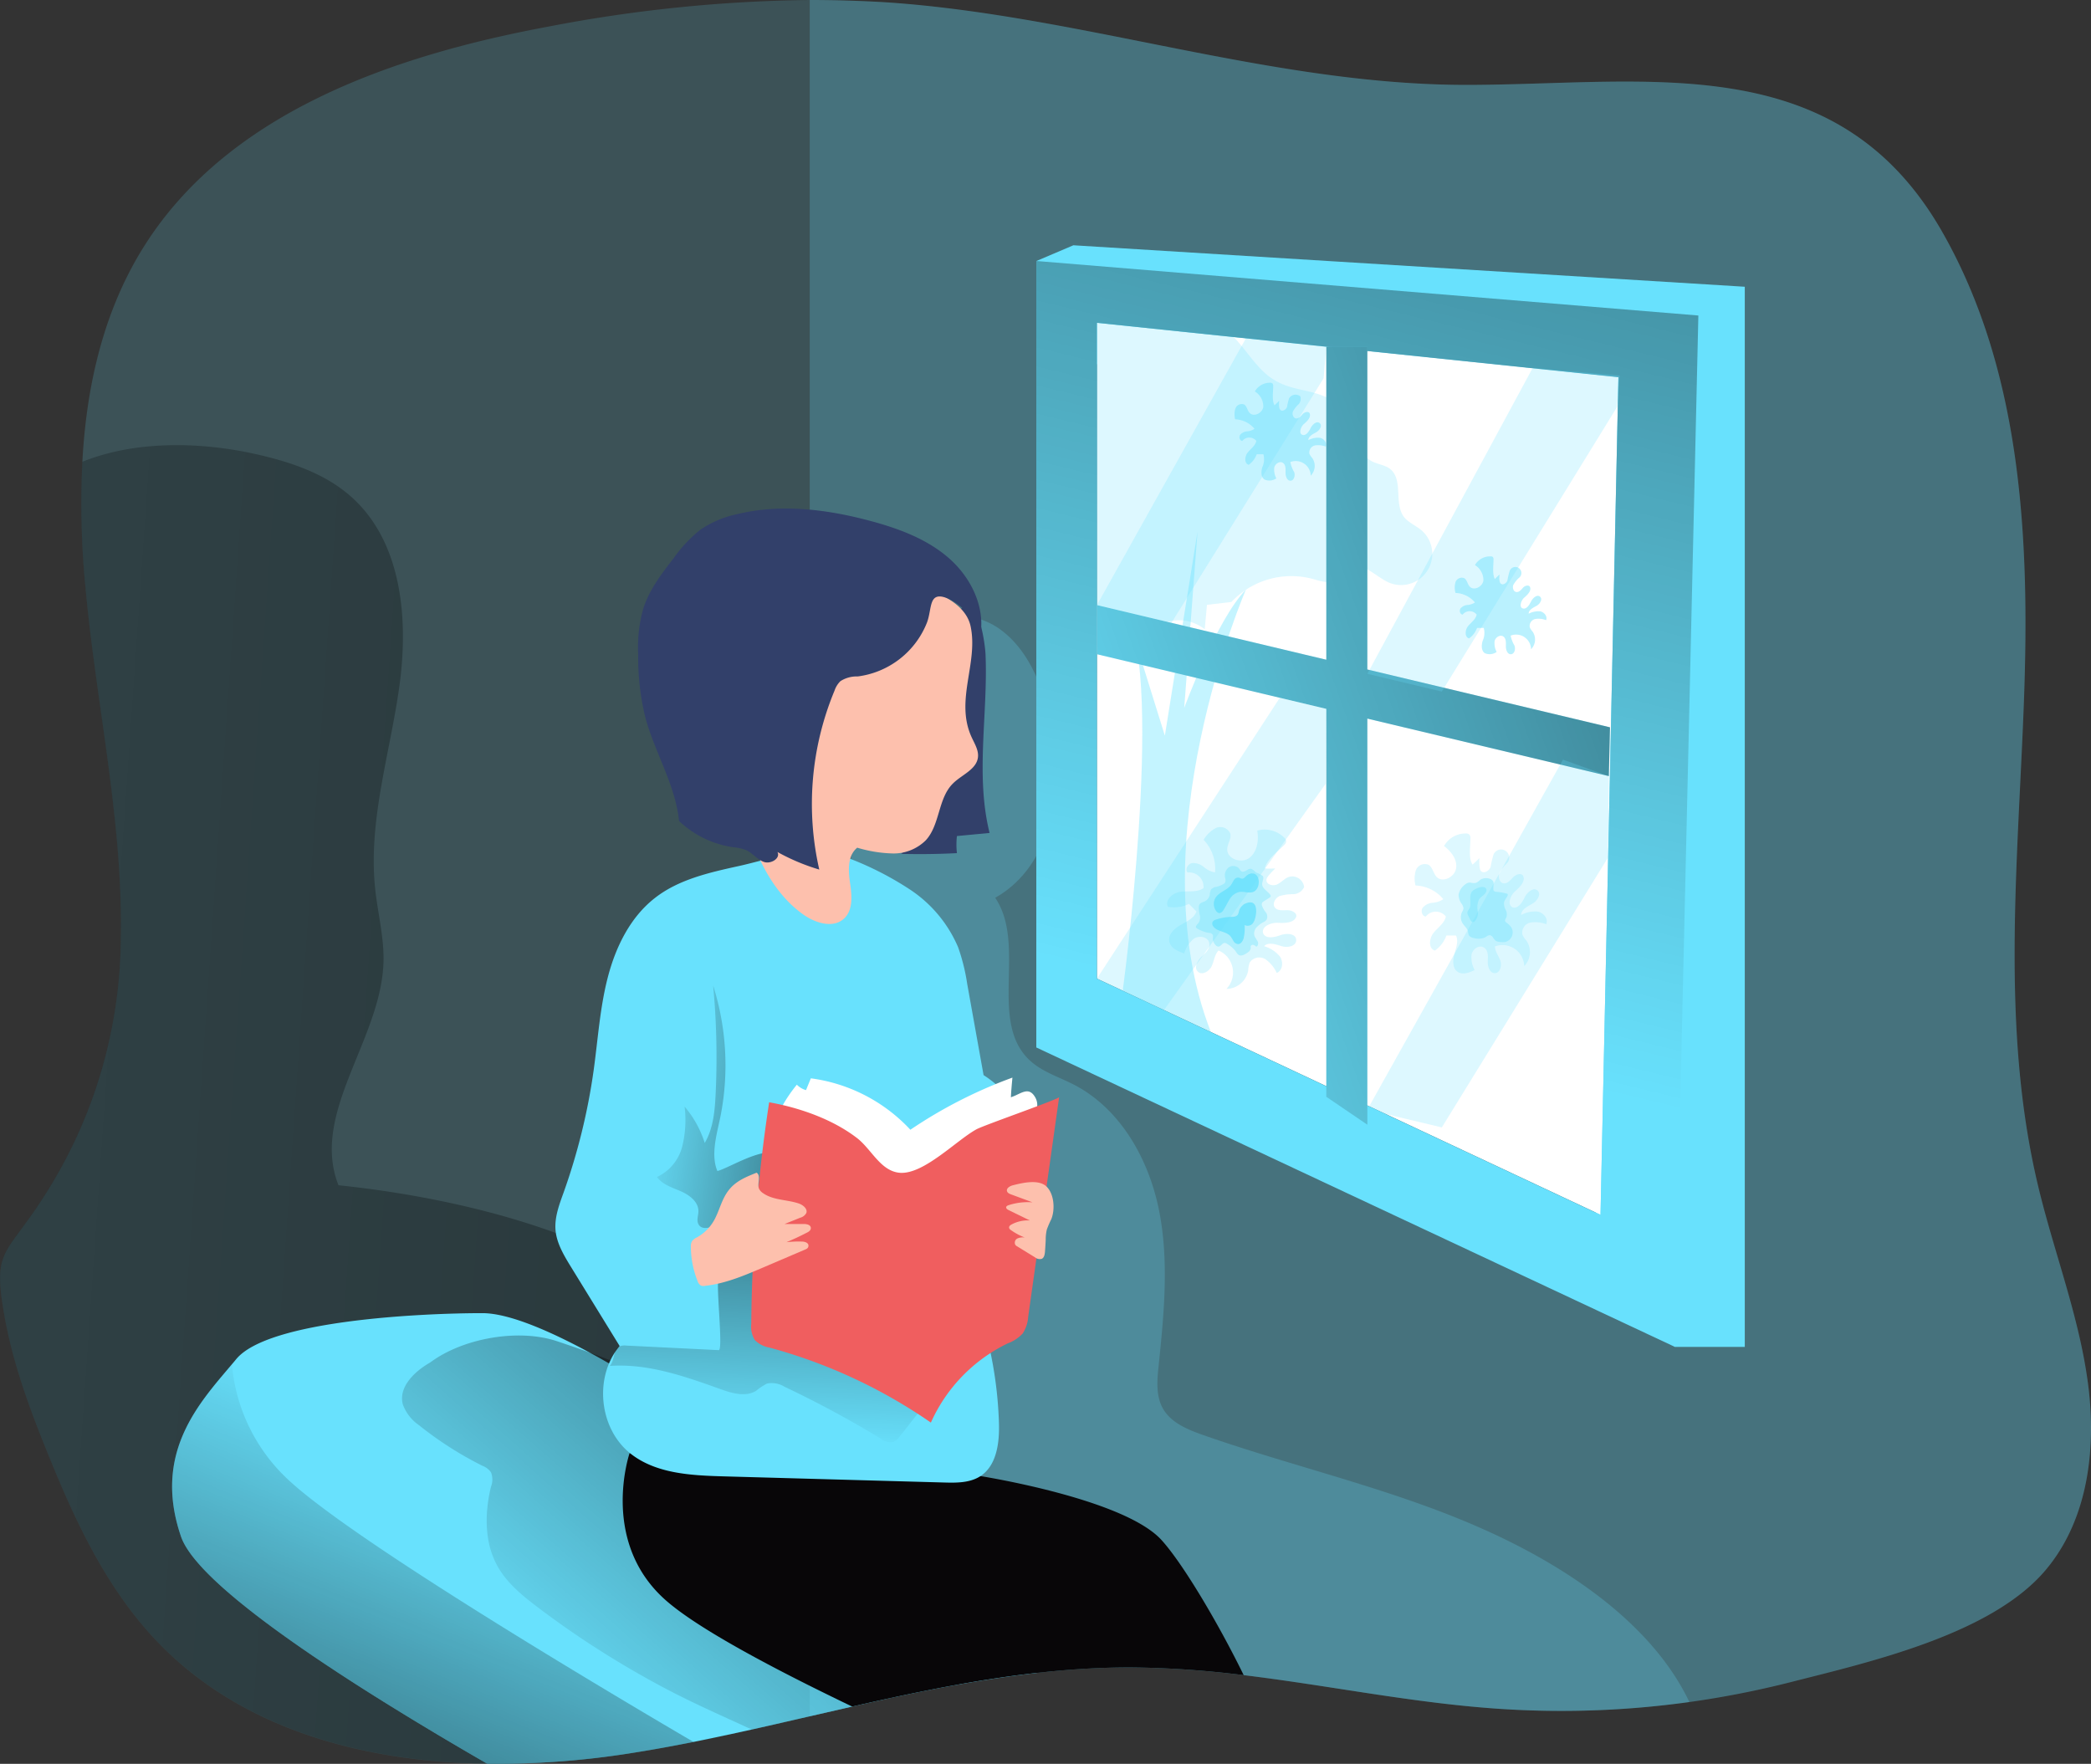 <svg xmlns="http://www.w3.org/2000/svg" xmlns:xlink="http://www.w3.org/1999/xlink" width="517.13" height="436.214" viewBox="0 0 517.13 436.214">
  <rect x="0" y="0" width="517.13" height="436.214" fill="#333333" stroke="none"/>
  <defs>
    <linearGradient id="linear-gradient" x1="2.229" y1="0.714" x2="-2.151" y2="0.196" gradientUnits="objectBoundingBox">
      <stop offset="0.01"/>
      <stop offset="0.13" stop-opacity="0.69"/>
      <stop offset="0.25" stop-opacity="0.322"/>
      <stop offset="1" stop-opacity="0"/>
    </linearGradient>
    <linearGradient id="linear-gradient-2" x1="1.454" y1="-0.278" x2="0.109" y2="0.813" gradientUnits="objectBoundingBox">
      <stop offset="0.01"/>
      <stop offset="0.13" stop-opacity="0.69"/>
      <stop offset="1" stop-opacity="0"/>
    </linearGradient>
    <linearGradient id="linear-gradient-3" x1="1.928" y1="0.879" x2="-0.083" y2="0.381" xlink:href="#linear-gradient-2"/>
    <linearGradient id="linear-gradient-4" x1="0.639" y1="-1.016" x2="0.473" y2="1.011" xlink:href="#linear-gradient-2"/>
    <linearGradient id="linear-gradient-5" x1="0.852" y1="-0.871" x2="0.414" y2="0.751" xlink:href="#linear-gradient-2"/>
    <linearGradient id="linear-gradient-6" x1="2.013" y1="-0.337" x2="-0.106" y2="0.825" xlink:href="#linear-gradient-2"/>
    <linearGradient id="linear-gradient-7" x1="-0.031" y1="1.545" x2="0.684" y2="0.236" xlink:href="#linear-gradient-2"/>
  </defs>
  <g id="Reading" transform="translate(-0.018)">
    <path id="Tracciato_1" data-name="Tracciato 1" d="M521.317,404.779c-13.337,16.15-43.713,23-63.254,27.98a229.709,229.709,0,0,1-71.249,6.662c-21.466-1.346-42.69-5.8-64.035-8.385a238.964,238.964,0,0,0-28.088-1.911,200.763,200.763,0,0,0-22.772,1.346,409.972,409.972,0,0,0-45.974,8.358l-10.5,2.409c-6.918,1.6-13.835,3.2-20.766,4.684-7.792,1.669-15.6,3.2-23.445,4.428a210.642,210.642,0,0,1-35.557,2.611c-30.752-.444-61.02-8.6-81.787-30.416-11.588-12.18-19.165-27.59-25.571-43.134C23.451,367.661,18.7,355.387,16.4,342.817c-3.028-16.554-.336-15.168,8.21-27.967a119.443,119.443,0,0,0,20.457-66.121c.525-29.2-6.15-58.006-8.788-87.089a211.5,211.5,0,0,1-.727-30.645c1.023-19.232,5.41-38.02,15.719-54.036,21.022-32.637,61.478-46.539,99.592-53.632a360.165,360.165,0,0,1,64.6-6.568q9.717,0,19.407.606c48.221,3.351,95.057,20.484,143.44,20.389C423,37.661,469.341,28.5,495.4,73.891c19.892,34.709,21.8,76.565,20.322,116.482s-5.774,80.522,3.445,119.389c3.163,13.364,7.914,26.365,10.767,39.756.579,2.692,1.077,5.464,1.48,8.223C533.78,374.094,531.855,392.061,521.317,404.779Z" transform="translate(-15.167 -16.76)" fill="#68e1fd" opacity="0.18"/>
    <path id="Tracciato_2" data-name="Tracciato 2" d="M202.007,377.459q-3.661,20.066-7.335,40.146c-7.792,1.669-15.6,3.2-23.445,4.428a210.642,210.642,0,0,1-35.557,2.611c-30.752-.444-61.02-8.6-81.787-30.416-11.588-12.18-19.165-27.59-25.571-43.134-4.872-11.749-9.623-24.023-11.924-36.593-3.028-16.554-.336-15.168,8.21-27.967a119.443,119.443,0,0,0,20.457-66.121c.525-29.2-6.15-58.006-8.788-87.089a211.5,211.5,0,0,1-.727-30.645C48.594,97.417,64.6,97.645,78.7,100.835c8.4,1.9,16.863,4.737,23.31,10.457,12.6,11.184,14.266,30.295,11.938,46.983s-7.752,33.256-5.976,50.011c.646,6.056,2.234,12.045,2.059,18.128-.552,19.151-18.169,37.374-11.13,55.179,36.741,3.8,99.767,18.4,105.662,62.757C206.044,355.374,204,366.531,202.007,377.459Z" transform="translate(-15.17 11.529)" fill="url(#linear-gradient)"/>
    <path id="Tracciato_3" data-name="Tracciato 3" d="M260.972,346.993c-6.473.713-12.934,1.7-19.367,2.84-8.9,1.588-17.752,3.5-26.607,5.518l-10.5,2.409c-4.778,1.1-9.555,2.207-14.333,3.27s-9.609,2.113-14.414,3.069c-5.141,1.023-10.3,1.965-15.464,2.772a210.632,210.632,0,0,1-35.557,2.611C93.549,351.488,53.4,326.294,49,313.266c-7.079-20.7,4.616-33.067,12.611-42.569q.538-.619,1.05-1.252c7.967-9.677,46.108-11.386,60.9-11.386,6.729,0,17.146,4.67,26.58,9.784h0c11.359,6.164,21.21,12.96,21.21,12.96l22.018,13.458,65.542,40.052Z" transform="translate(-4.232 66.691)" fill="#68e1fd"/>
    <path id="Tracciato_4" data-name="Tracciato 4" d="M226.992,348.412c-8.9,1.588-17.752,3.5-26.607,5.518l-10.5,2.409c-4.778,1.1-9.555,2.207-14.333,3.27-7.119-3.27-14.306-6.42-21.264-10.094a231.059,231.059,0,0,1-31.735-20.188c-3.741-2.84-7.5-5.908-9.811-10-3.338-5.881-3.27-13.162-1.682-19.743a4.872,4.872,0,0,0,0-3.593,4.589,4.589,0,0,0-2.113-1.6,88.136,88.136,0,0,1-15.639-10,10.766,10.766,0,0,1-4.038-5.155c-1.157-4.293,2.853-8.169,6.729-10.376,8.075-6.043,21.843-8.465,31.358-5.289,2.692.9,5.478,1.857,8.29,2.88h0c10.053,3.674,20.511,8.156,29.03,13.728a73.106,73.106,0,0,1,14.1,12.718c2.894,3.243,5.639,6.635,8.358,10.013l17.4,21.614c3.19,3.822,5.491,8.075,8.331,12.045,2.315,3.257,6.366,5.5,9.515,7.994A55.336,55.336,0,0,1,226.992,348.412Z" transform="translate(10.381 68.112)" fill="url(#linear-gradient-2)"/>
    <path id="Tracciato_5" data-name="Tracciato 5" d="M469.859,404.779c-13.337,16.15-43.713,23-63.254,27.98a233.111,233.111,0,0,1-25.073,4.926,229.3,229.3,0,0,1-46.176,1.736c-21.466-1.346-42.69-5.8-64.035-8.385a238.963,238.963,0,0,0-28.088-1.911,196,196,0,0,0-20.472,1.074c-16.175,1.631-32.258,4.969-48.273,8.6l-10.5,2.409V16.76q9.717,0,19.407.606c48.235,3.351,95.07,20.484,143.453,20.389,44.7-.094,91.033-9.259,117.088,36.136,19.892,34.709,21.8,76.565,20.322,116.482s-5.774,80.522,3.445,119.389c3.163,13.364,7.914,26.365,10.767,39.756.579,2.692,1.077,5.464,1.48,8.223C482.321,374.094,480.4,392.061,469.859,404.779Z" transform="translate(36.292 -16.76)" fill="#68e1fd" opacity="0.23"/>
    <path id="Tracciato_6" data-name="Tracciato 6" d="M190.45,48.973l9.165-3.9,166.05,10.255V317.508H348.317Z" transform="translate(65.859 15.587)" fill="#68e1fd"/>
    <path id="Tracciato_7" data-name="Tracciato 7" d="M380.932,398.579a229.3,229.3,0,0,1-46.176,1.736c-21.466-1.346-42.69-5.8-64.035-8.385a238.964,238.964,0,0,0-28.088-1.911,195.984,195.984,0,0,0-20.472,1.074c-13.7-4.318-26.444-10.549-35.865-21.141-14.091-15.841-17.711-38.222-19.313-59.365a467.692,467.692,0,0,1,17.859-167.3,24.562,24.562,0,0,1,3.943-8.748c5.06-6.164,15.208-5.935,21.668-1.265s9.865,12.489,11.911,20.188c4.414,16.688,1.938,37.751-13.1,46.216,7.846,11.628-1.723,30.443,8.438,40.106,3.069,2.92,7.294,4.186,11.049,6.124,11.467,5.935,18.465,18.344,21.009,30.954s1.252,25.746-.081,38.6c-.377,3.58-.7,7.429,1.077,10.551,2.005,3.526,6.1,5.182,9.905,6.527,22.691,7.954,46.351,13.189,68.369,22.879,19.178,8.4,40.7,21.91,50.846,41.035C380.272,397.193,380.622,397.879,380.932,398.579Z" transform="translate(36.878 22.346)" fill="#68e1fd" opacity="0.23"/>
    <path id="Tracciato_8" data-name="Tracciato 8" d="M201.59,59.32V221.494L326.134,279.9l4.428-207.179Z" transform="translate(69.712 20.515)" fill="#fff"/>
    <path id="Tracciato_9" data-name="Tracciato 9" d="M288.936,171.173a1.345,1.345,0,0,0-.242-.956,1.184,1.184,0,0,0-.9-.3,6.123,6.123,0,0,0-5.383,3.1c1.776,1.346,3.311,3.324,2.988,5.5s-3.338,3.715-4.845,2.113c-.821-.888-.956-2.369-1.992-2.974a2.369,2.369,0,0,0-3.109,1.346,6.931,6.931,0,0,0-.094,3.782,9.34,9.34,0,0,1,6.877,3.378,5.383,5.383,0,0,1-2.624.888,3.647,3.647,0,0,0-2.463,1.211c-.538.767-.188,2.14.754,2.194a3.163,3.163,0,0,1,4.966,0c-.35,1.682-1.965,2.692-3.042,4.038s-1.346,3.836.31,4.387A7.6,7.6,0,0,0,283,195.142h2.369c.686,1.427,0,3.1-.39,4.6s-.525,3.472.767,4.361,2.894.229,4.239-.417a6.487,6.487,0,0,1-.754-3.9c.323-1.346,1.9-2.382,3.042-1.669s1,2.207.956,3.472.511,2.907,1.777,2.867,1.736-1.817,1.346-3.028-1.346-2.288-1.346-3.58a5.383,5.383,0,0,1,7.241,4.858,4.98,4.98,0,0,0,.538-6.285,6.1,6.1,0,0,1-1-1.507,2.557,2.557,0,0,1,1.978-2.961,7.55,7.55,0,0,1,3.916.4c.579-1.346-.659-2.826-2.059-3.109a7.241,7.241,0,0,0-4.132.821c0-1.346,1.561-2.1,2.759-2.772s2.315-2.369,1.279-3.27-2.6.471-3.2,1.75-1.669,2.88-3,2.4c-1.346-.74-.525-2.894.646-3.943s2.692-2.49,1.965-3.9c-.592-.754-1.83-.215-2.49.484s-1.413,1.6-2.369,1.427-1.346-1.561-.982-2.517a9.688,9.688,0,0,1,1.884-2.449,2.014,2.014,0,1,0-3.324-2.153,22.73,22.73,0,0,0-.713,3.042c-.35,1-1.682,1.8-2.4,1.036-.525-.552-.377-2.6-.417-3.2-.471.606-1.225,1.144-1.628,1.628C288.411,176.166,288.936,173.259,288.936,171.173Z" transform="translate(74.731 36.208)" fill="#68e1fd" opacity="0.23"/>
    <path id="Tracciato_10" data-name="Tracciato 10" d="M292.1,119.825a1.023,1.023,0,0,0-.162-.673.915.915,0,0,0-.7-.148,4.28,4.28,0,0,0-3.728,2.153,4.347,4.347,0,0,1,2.086,3.836c-.215,1.521-2.328,2.6-3.378,1.48-.579-.619-.659-1.655-1.346-2.073a1.642,1.642,0,0,0-2.167.956,4.736,4.736,0,0,0,0,2.692A6.527,6.527,0,0,1,287.5,130.4a3.768,3.768,0,0,1-1.844.619,2.557,2.557,0,0,0-1.709.848c-.377.538-.135,1.48.525,1.534a2.194,2.194,0,0,1,3.459,0c-.242,1.171-1.346,1.911-2.113,2.84s-.915,2.692.215,3.055a5.289,5.289,0,0,0,1.992-2.6h1.655a4.67,4.67,0,0,1-.269,3.2c-.31,1.063-.377,2.409.525,3.042a3.015,3.015,0,0,0,2.947-.3,4.521,4.521,0,0,1-.511-2.692c.215-.915,1.346-1.655,2.113-1.157s.686,1.534.673,2.409.35,2.032,1.238,2.005,1.2-1.265.9-2.113a8.2,8.2,0,0,1-.956-2.49,3.7,3.7,0,0,1,5.047,3.378,3.459,3.459,0,0,0,.377-4.374,4.468,4.468,0,0,1-.7-1.05,1.776,1.776,0,0,1,1.346-2.059,4.993,4.993,0,0,1,2.692.283c.4-.915-.458-1.978-1.427-2.18a5.182,5.182,0,0,0-2.88.579c0-.956,1.077-1.467,1.925-1.925s1.615-1.655.888-2.288-1.8.323-2.234,1.211-1.171,2.019-2.086,1.682-.363-2.019.444-2.692,1.857-1.736,1.346-2.692c-.417-.525-1.346-.148-1.736.336s-.982,1.117-1.655,1-.956-1.077-.686-1.75a7.267,7.267,0,0,1,1.346-1.709,1.494,1.494,0,1,0-2.315-1.494,15.78,15.78,0,0,0-.5,2.126c-.242.686-1.171,1.252-1.669.713s-.256-1.8-.3-2.234c-.323.417-.848.794-1.13,1.144C291.754,123.311,292.1,121.279,292.1,119.825Z" transform="translate(77.282 18.594)" fill="#68e1fd" opacity="0.46"/>
    <path id="Tracciato_11" data-name="Tracciato 11" d="M251.608,87.953a1.009,1.009,0,0,0-.162-.659.848.848,0,0,0-.646-.2,4.28,4.28,0,0,0-3.728,2.153,4.32,4.32,0,0,1,2.086,3.836c-.215,1.507-2.328,2.584-3.378,1.467-.579-.606-.659-1.642-1.346-2.073a1.669,1.669,0,0,0-2.167.969,4.858,4.858,0,0,0-.067,2.692,6.514,6.514,0,0,1,4.791,2.342,3.607,3.607,0,0,1-1.83.633,2.544,2.544,0,0,0-1.709.834c-.377.538-.135,1.494.525,1.534a2.207,2.207,0,0,1,3.459,0c-.242,1.184-1.346,1.911-2.113,2.853s-.915,2.692.215,3.055a5.384,5.384,0,0,0,1.992-2.611h1.655a4.71,4.71,0,0,1-.269,3.217c-.31,1.05-.377,2.409.525,3.028a3.042,3.042,0,0,0,2.947-.283,4.576,4.576,0,0,1-.511-2.692c.215-.915,1.346-1.655,2.113-1.157s.686,1.548.673,2.423.35,2.019,1.238,2.005,1.2-1.346.9-2.126a7.941,7.941,0,0,1-.956-2.49,3.715,3.715,0,0,1,5.047,3.378,3.459,3.459,0,0,0,.377-4.374,4.386,4.386,0,0,1-.7-1.036,1.79,1.79,0,0,1,1.346-2.073,5.289,5.289,0,0,1,2.692.283c.4-.915-.458-1.978-1.427-2.167a4.953,4.953,0,0,0-2.88.579c0-.956,1.077-1.467,1.925-1.938s1.615-1.642.888-2.274-1.8.323-2.234,1.211-1.171,2.019-2.086,1.669-.363-2.019.444-2.692,1.857-1.736,1.346-2.692c-.417-.525-1.346-.148-1.736.336s-1,1.117-1.655,1-.956-1.09-.686-1.763a7.2,7.2,0,0,1,1.346-1.7,1.938,1.938,0,0,0,.458-1.992,1.871,1.871,0,0,0-2.772.485,15.767,15.767,0,0,0-.5,2.126c-.242.686-1.171,1.252-1.669.727s-.256-1.817-.3-2.248c-.323.431-.848.808-1.13,1.144C251.258,91.438,251.608,89.406,251.608,87.953Z" transform="translate(63.285 7.562)" fill="#68e1fd" opacity="0.46"/>
    <path id="Tracciato_12" data-name="Tracciato 12" d="M258.554,173.236a1.52,1.52,0,0,0,.552-.929,1.346,1.346,0,0,0-.5-.956,6.85,6.85,0,0,0-6.648-1.736c.39,2.423,0,5.235-1.938,6.729s-5.558.336-5.491-2.113c0-1.346,1.09-2.624.74-3.916a2.692,2.692,0,0,0-3.54-1.346,7.631,7.631,0,0,0-3.042,2.92,10.4,10.4,0,0,1,2.826,8.075,5.922,5.922,0,0,1-2.786-1.346,4.037,4.037,0,0,0-2.907-.969c-1.023.2-1.8,1.548-1.117,2.328a3.54,3.54,0,0,1,3.943,3.889c-1.6,1.063-3.7.646-5.612.875s-4.038,2.005-3.176,3.714a8.519,8.519,0,0,0,5.195-.727l1.857,1.884c-.579,1.655-2.382,2.49-3.916,3.351s-3.122,2.328-2.8,4.038,2.126,2.436,3.688,2.974a7.106,7.106,0,0,1,2.463-3.674c1.346-.808,3.365-.417,3.715,1.05s-.942,2.53-1.952,3.5-1.857,2.692-.834,3.661,2.8-.094,3.392-1.346.727-2.88,1.709-3.9a5.895,5.895,0,0,1,1.951,9.5,5.545,5.545,0,0,0,5.383-4.562,6.877,6.877,0,0,1,.377-1.965,2.853,2.853,0,0,1,3.889-.808,8.277,8.277,0,0,1,2.786,3.378c1.48-.579,1.7-2.692.808-4.038a8.075,8.075,0,0,0-3.93-2.571c1.063-1.1,2.88-.458,4.361,0s3.688,0,3.566-1.6-2.423-1.655-3.9-1.117-3.58.982-4.253-.444c-.538-1.669,1.844-2.692,3.593-2.624s4.038.108,4.6-1.561c.121-1.063-1.346-1.6-2.355-1.561s-2.369.161-2.988-.713.135-2.315,1.184-2.772a11.508,11.508,0,0,1,3.4-.471,3.028,3.028,0,0,0,2.692-1.75,2.961,2.961,0,0,0-3.688-2.544c-1.117.35-1.9,1.346-2.947,1.857s-2.692.108-2.692-1.063c0-.848,1.736-2.342,2.18-2.867a18.179,18.179,0,0,1-2.571,0C254.247,176.816,256.912,174.891,258.554,173.236Z" transform="translate(59.004 35.8)" fill="#68e1fd" opacity="0.25"/>
    <path id="Tracciato_13" data-name="Tracciato 13" d="M251.97,128.773s-27.105,62.38-8.667,109.417l-21.8-10.228s10.228-75.367.929-93.549l9.488,30.483,8.075-50.415-3.284,43.538S244.7,136.242,251.97,128.773Z" transform="translate(56.181 17.035)" fill="#68e1fd" opacity="0.39"/>
    <path id="Tracciato_14" data-name="Tracciato 14" d="M287.033,110.911c1.467.808,3.3.915,4.616,1.965,3.324,2.692.848,8.519,3.432,11.884,1.09,1.346,2.853,2.073,4.226,3.19a7.712,7.712,0,0,1-8.075,12.96c-3.243-1.494-6.433-5.276-9.529-3.513-1.238.713-1.911,2.167-3.136,2.894-1.871,1.144-4.239.256-6.352-.31a20.362,20.362,0,0,0-19.838,5.774l-6.043.7-.552,6.056a10.3,10.3,0,0,0-11.588-.861l-7.725-3.324a8.438,8.438,0,0,1-4.993,9.421,8.9,8.9,0,0,1-10.3-3.284A471.784,471.784,0,0,1,212,75.973c10.242-1.278,24.144-3.19,34.157.108,6.877,2.274,8.64,6.823,13.176,11.736,6.1,6.622,11.87,4.347,18.411,8.277C283.224,99.485,281.475,107.869,287.033,110.911Z" transform="translate(52.18 3.122)" fill="#68e1fd" opacity="0.23"/>
    <path id="Tracciato_15" data-name="Tracciato 15" d="M283.194,338.694a238.964,238.964,0,0,0-28.088-1.911c-23.243,0-46.014,4.509-68.745,9.677-3.445-1.655-6.971-3.378-10.5-5.141-14.172-7.093-28.168-14.8-35.113-20.726-17.079-14.508-9.421-36.822-9.421-36.822l44.561,2.921,42.179,2.772s35.369,5.531,44.763,15.773C268.027,310.9,276.9,325.8,283.194,338.694Z" transform="translate(24.404 75.583)" fill="#080608"/>
    <path id="Tracciato_16" data-name="Tracciato 16" d="M223.144,228.549l-4.038-22.5a48.855,48.855,0,0,0-2.248-9.1,32.206,32.206,0,0,0-11.87-14.266,78.192,78.192,0,0,0-16.823-8.371c-7.779-3.028-17.5.767-25.665,2.557-7.241,1.588-14.8,3.311-20.6,7.846-6.124,4.751-9.73,12.113-11.682,19.622s-2.436,15.289-3.5,22.973a153.1,153.1,0,0,1-7.429,30.255c-1.09,3.015-2.274,6.137-2.005,9.327s2.032,6.177,3.741,8.963l12.113,19.69c-6.366,7.55-5.141,20.268,2.53,26.473,6.3,5.087,15.02,5.531,23.095,5.76l54.533,1.521c3.136.094,6.487.121,9.111-1.6,4.038-2.692,4.7-8.358,4.535-13.243a99.794,99.794,0,0,0-3.351-22.624c-.485-1.844-1.036-3.836-.323-5.612a9.932,9.932,0,0,1,3.243-3.539,33.215,33.215,0,0,0,11.816-27.173C237.652,245.264,231.8,234.053,223.144,228.549Z" transform="translate(20.124 37.335)" fill="#68e1fd"/>
    <path id="Tracciato_17" data-name="Tracciato 17" d="M151.707,229.74a65.287,65.287,0,0,0-1.9-31.87,190.424,190.424,0,0,1,.606,26.917c-.2,4.132-.592,8.438-2.692,12a25.948,25.948,0,0,0-4.98-9,27.2,27.2,0,0,1-.606,9.959,11.44,11.44,0,0,1-6.218,7.456c1.346,1.9,3.755,2.6,5.881,3.526s4.361,2.584,4.361,4.912c0,1.09-.511,2.248,0,3.217.9,1.75,3.54.794,5.128-.363,3.338-2.423,18.963-10.646,16.15-15.6s-13.135,1.925-16.581,2.84C149.055,239.51,150.9,233.992,151.707,229.74Z" transform="translate(26.584 45.875)" fill="url(#linear-gradient-3)"/>
    <path id="Tracciato_18" data-name="Tracciato 18" d="M154.187,270.993l-22.879-1.13a3.58,3.58,0,0,0-1.6.175c-1.709.781-1.184,3.513-2.476,4.858,9.421-.646,18.505,2.544,27.334,5.72,2.88,1.036,6.258,2.046,8.869.431a14.8,14.8,0,0,1,2.692-1.79,6.07,6.07,0,0,1,4.374.807,259.374,259.374,0,0,1,23.714,12.786,3.876,3.876,0,0,0,3.23.821,3.835,3.835,0,0,0,1.521-1.346l6.433-8.183a2.127,2.127,0,0,0,.458-.834c.108-.646-.4-1.211-.861-1.655a142.923,142.923,0,0,1-17.334-20.188c-4.2-5.949-8.735-12.772-15.894-14.158-4.616-.888-15.033,1.548-17.59,6.083C153.42,254.614,155.358,271.047,154.187,270.993Z" transform="translate(23.578 62.91)" fill="url(#linear-gradient-4)"/>
    <path id="Tracciato_19" data-name="Tracciato 19" d="M201.689,140.127c.633,14.8-2.557,29.824,1,44.17l-8.075.767a18.492,18.492,0,0,0,0,4.226q-6.958.363-13.929.175c1.911,0,5.195-17.334,5.585-19.313,1.346-6.729,2.207-13.553,3.4-20.322,1.063-5.976,1.777-14.374,5.007-19.636C199.495,122.429,201.567,137.152,201.689,140.127Z" transform="translate(42.064 21.697)" fill="#32406a"/>
    <path id="Tracciato_20" data-name="Tracciato 20" d="M209.861,162.363c.727,1.588,1.75,3.19,1.561,4.926-.35,3.069-4.038,4.334-6.2,6.514-3.728,3.688-3.149,10.2-6.729,14.064a11.278,11.278,0,0,1-8.075,3.23,33.175,33.175,0,0,1-8.856-1.427c-2.423,1.965-2.234,5.639-1.777,8.721s.794,6.729-1.507,8.829c-2.624,2.409-6.9,1.144-9.838-.875-5.3-3.661-9.017-9.232-11.574-15.141a133.914,133.914,0,0,1-5.733-18.4c-2.813-10.444-6.15-21.708-2.167-31.762,3.028-7.658,10.08-13.31,17.886-15.948s16.325-2.557,24.467-1.2c6.07,1.009,16.742,3.876,18.277,11C211.556,144.019,205.661,153.265,209.861,162.363Z" transform="translate(30.46 19.971)" fill="#fdc0ad"/>
    <path id="Tracciato_21" data-name="Tracciato 21" d="M186.735,151.73a7.47,7.47,0,0,0-4.253,1.171,5.908,5.908,0,0,0-1.44,2.315,72.985,72.985,0,0,0-3.782,44.278,51.708,51.708,0,0,1-10.349-4.347c.834,1.588-1.682,3.068-3.365,2.449s-2.826-2.234-4.468-2.947a11.857,11.857,0,0,0-3.149-.686,24.494,24.494,0,0,1-13.351-6.487c-.915-9.044-6.1-17.065-8.4-25.867a63,63,0,0,1-1.709-15.343,35.7,35.7,0,0,1,1.252-11.278c1.48-4.657,4.522-8.64,7.523-12.5a34.467,34.467,0,0,1,6.554-7,25.208,25.208,0,0,1,9.031-3.863c10.928-2.692,22.489-1.225,33.35,1.723,6.864,1.857,13.741,4.428,19.1,9.1s8.977,11.857,7.846,18.842a15.948,15.948,0,0,0-7.887-8.761c-5.141-2.207-3.97,2.382-5.383,5.976a21.332,21.332,0,0,1-17.119,13.23Z" transform="translate(25.376 15.558)" fill="#32406a"/>
    <path id="Tracciato_22" data-name="Tracciato 22" d="M205.62,64.72v194.5l157.867,74.021,5.868-255.037Zm139.537,235.9L220.613,242.209V80.009L349.584,93.467Z" transform="translate(50.689 -0.174)" fill="#68e1fd"/>
    <path id="Tracciato_23" data-name="Tracciato 23" d="M205.62,64.72v194.5l157.867,74.021,5.868-255.037Zm139.537,235.9L220.613,242.209V80.009L349.584,93.467Z" transform="translate(50.689 -0.174)" fill="url(#linear-gradient-5)"/>
    <path id="Tracciato_24" data-name="Tracciato 24" d="M215.966,214.78a115.648,115.648,0,0,0-25.234,12.893,40.94,40.94,0,0,0-24.615-12.718l-1.2,2.92a5.087,5.087,0,0,1-2.261-1.346,35.772,35.772,0,0,0-4.038,6.07,48.786,48.786,0,0,1,10.538,19.394,15.626,15.626,0,0,0,1.7,4.6,4.4,4.4,0,0,0,4.132,2.167,6.109,6.109,0,0,0,2.126-.929q14.414-8.519,29.366-16.15c4.038-2.059,11.386-4.038,14.427-7.348a3.8,3.8,0,0,0,.74-4.6c-1.655-2.988-3.58-.888-6.056-.094C215.657,218.1,215.818,216.422,215.966,214.78Z" transform="translate(34.434 51.723)" fill="#fff"/>
    <path id="Tracciato_25" data-name="Tracciato 25" d="M157.679,219.642a382.043,382.043,0,0,0-4.428,54.762,6.379,6.379,0,0,0,.875,4.038,6.729,6.729,0,0,0,3.647,1.871,129.618,129.618,0,0,1,39.9,18.546,39.81,39.81,0,0,1,18.99-19.582,9.569,9.569,0,0,0,3.728-2.463,8.64,8.64,0,0,0,1.346-4.1q3.836-27.173,7.658-54.358c0,.5-18.478,6.9-20.443,7.967-4.926,2.692-12.934,11.1-18.842,10.767-4.912-.323-7.133-5.949-10.861-8.721C173.116,223.72,165.041,220.961,157.679,219.642Z" transform="translate(32.563 52.958)" fill="#f05e5f"/>
    <path id="Tracciato_26" data-name="Tracciato 26" d="M158.4,232.25c1.171.727.094,2.692.592,3.943a2.692,2.692,0,0,0,.982,1.1c2.517,1.79,5.895,1.588,8.815,2.557,1.077.35,2.288,1.346,1.911,2.369a2.382,2.382,0,0,1-1.521,1.171l-3.849,1.548h4.724c.713,0,1.628.175,1.75.861s-.538,1.09-1.1,1.346c-1.6.834-3.257,1.6-4.926,2.3a25.862,25.862,0,0,1,3.822-.161c.7,0,1.628.283,1.628,1s-.592.875-1.09,1.09l-9.986,4.266c-4.657,1.992-9.421,4.038-14.414,4.576a1.965,1.965,0,0,1-1.09-.04,2.046,2.046,0,0,1-.848-1.144,23.121,23.121,0,0,1-1.655-8.358,2.692,2.692,0,0,1,.31-1.534,3.257,3.257,0,0,1,1.211-.9,11,11,0,0,0,4.266-4.293c1.346-2.463,1.857-5.262,3.674-7.5S155.911,233.259,158.4,232.25Z" transform="translate(28.732 57.765)" fill="#fdc0ad"/>
    <path id="Tracciato_27" data-name="Tracciato 27" d="M201.749,234.759c-.754.188-1.682.74-1.454,1.48.135.431.619.646,1.036.794l5.276,1.952a15.3,15.3,0,0,0-5.881.686c-.3.094-.633.256-.646.552s.3.525.579.659l5.289,2.584a8.506,8.506,0,0,0-4.522.982c-.3.161-.619.4-.619.74s.269.538.525.713a15.572,15.572,0,0,0,3.338,1.777,3.445,3.445,0,0,0-1.817.242,1.157,1.157,0,0,0-.511,1.561,1.346,1.346,0,0,0,.511.417l4.374,2.692a1.844,1.844,0,0,0,1.615.377c.619-.242.767-1.036.834-1.7.081-1.023.148-2.046.188-3.068a10.54,10.54,0,0,1,.283-2.517,26.419,26.419,0,0,1,1.1-2.544c.942-2.315.754-6.2-1.2-8.075S204.01,234.194,201.749,234.759Z" transform="translate(48.773 58.365)" fill="#fdc0ad"/>
    <path id="Tracciato_28" data-name="Tracciato 28" d="M243.74,63.7V249.211l10.148,6.9V63.7Z" transform="translate(84.289 22.03)" fill="#68e1fd"/>
    <path id="Tracciato_29" data-name="Tracciato 29" d="M328.193,153.49l-126.6-30.147V111.19l126.886,30.228Z" transform="translate(69.712 38.454)" fill="#68e1fd"/>
    <path id="Tracciato_30" data-name="Tracciato 30" d="M328.476,157.841l-.283,12.072-59.728-14.226V256.115l-10.148-6.9V153.279L201.59,139.767V127.614l56.727,13.512V63.7h10.148v79.835Z" transform="translate(69.712 22.03)" fill="url(#linear-gradient-6)"/>
    <path id="Tracciato_31" data-name="Tracciato 31" d="M175.753,360.851c-5.141,1.023-10.3,1.965-15.464,2.772a210.636,210.636,0,0,1-35.557,2.611C93.549,348.241,53.4,323.047,49,310.019c-7.079-20.7,4.616-33.067,12.611-42.569a44.09,44.09,0,0,0,14.71,29.272C93.172,311.917,152.645,347.3,175.753,360.851Z" transform="translate(-4.232 69.939)" fill="url(#linear-gradient-7)"/>
    <path id="Tracciato_32" data-name="Tracciato 32" d="M238.439,62.17,201.59,128.143l18.425,4.387,37.643-60.5.659-7.806Z" transform="translate(69.712 21.501)" fill="#68e1fd" opacity="0.23"/>
    <path id="Tracciato_33" data-name="Tracciato 33" d="M292.153,67.64,251.28,143.249l18.425,4.387,43.336-70.374.659-7.792Z" transform="translate(86.896 23.393)" fill="#68e1fd" opacity="0.23"/>
    <path id="Tracciato_34" data-name="Tracciato 34" d="M299.663,139.59,251.28,226.154l18.425,4.387,41.129-66.794.175-20.08Z" transform="translate(86.896 48.276)" fill="#68e1fd" opacity="0.23"/>
    <path id="Tracciato_35" data-name="Tracciato 35" d="M246.81,128.23l-45.22,69.432,16.5,7.9,40.066-56.068.161-18.532Z" transform="translate(69.712 44.347)" fill="#68e1fd" opacity="0.23"/>
    <path id="Tracciato_36" data-name="Tracciato 36" d="M246.305,177.277c-.31-.121-.458-.458-.646-.713a1.952,1.952,0,0,0-2.611-.31,2.557,2.557,0,0,0-.875,2.6,1.642,1.642,0,0,1,0,1.131,1.211,1.211,0,0,1-.458.4,6.851,6.851,0,0,1-1.669.659,2.288,2.288,0,0,0-1.346.633,3.444,3.444,0,0,0-.323,1.346,2.288,2.288,0,0,1-1.252,1.615c-.4.2-.9.283-1.2.633a1.346,1.346,0,0,0-.269.794,7.885,7.885,0,0,0,.256,2.005,2.4,2.4,0,0,1-.336,1.925c-.3.35-.781.74-.565,1.144a.8.8,0,0,0,.323.269,8.52,8.52,0,0,0,2.826,1.036,1.074,1.074,0,0,1,.982.511,1.574,1.574,0,0,1,0,.754,2.328,2.328,0,0,0,.861,1.911.9.9,0,0,0,.444.2c.619.081.969-.875,1.588-.9a1.184,1.184,0,0,1,.686.269,7.427,7.427,0,0,1,2.019,1.75c.3.417.538.915,1.023,1.063a1.763,1.763,0,0,0,1.225-.256c.686-.35,1.48-.821,1.521-1.588a1.345,1.345,0,0,1,0-.471.592.592,0,0,1,.7-.269,1.548,1.548,0,0,1,.659.444c.511-.188.565-.9.35-1.346a14.28,14.28,0,0,1-.808-1.346,2.261,2.261,0,0,1,.511-2.073,6.177,6.177,0,0,1,1.777-1.346,1.965,1.965,0,0,0,.713-.565,1.75,1.75,0,0,0-.2-1.857,5.3,5.3,0,0,1-.956-1.723.929.929,0,0,1,.081-.633,1.265,1.265,0,0,1,.4-.35l1.48-.942a.444.444,0,0,0,.2-.215.4.4,0,0,0,0-.3c-.592-1.036-2.113-1.615-2.086-2.813,0-.713.592-1.548.081-2.046a7.628,7.628,0,0,0-1.548-.794c-.336-.2-.646-.646-1-.794C247.92,176.173,247.3,177.532,246.305,177.277Z" transform="translate(60.836 38.273)" fill="#68e1fd" opacity="0.36"/>
    <path id="Tracciato_37" data-name="Tracciato 37" d="M244.647,178.362a1.144,1.144,0,0,0-1.346.417c-.31.377-.471.848-.754,1.252-.929,1.346-2.907,1.777-3.836,3.163a2.961,2.961,0,0,0,.135,3.4,1.2,1.2,0,0,0,.754.484,1.346,1.346,0,0,0,1.009-.754c.579-.848.982-1.8,1.548-2.692a3.822,3.822,0,0,1,2.409-1.79c1.225-.2,2.571.485,3.647-.121,1.346-.727,1.6-3.445.269-4.28a1.817,1.817,0,0,0-1.938.229C245.67,178.321,245.629,178.859,244.647,178.362Z" transform="translate(61.969 38.749)" fill="#68e1fd" opacity="0.79"/>
    <path id="Tracciato_38" data-name="Tracciato 38" d="M246.252,182.824a2.92,2.92,0,0,0-1.7,1.925,2.692,2.692,0,0,1-.269.848c-.35.552-1.13.565-1.79.579a12.449,12.449,0,0,0-3.58.646,1.346,1.346,0,0,0-.9.633,1.063,1.063,0,0,0,.121.942c.875,1.48,3.23,1.265,4.334,2.571a11.7,11.7,0,0,1,.74,1.184,1.467,1.467,0,0,0,1.131.74c.673,0,1.13-.686,1.346-1.346a10.768,10.768,0,0,0,.269-3.365,1.655,1.655,0,0,0,1.9-.283,3.041,3.041,0,0,0,.633-1.157C249.078,184.9,249.145,181.653,246.252,182.824Z" transform="translate(61.872 40.586)" fill="#68e1fd" opacity="0.79"/>
    <path id="Tracciato_39" data-name="Tracciato 39" d="M283.22,182.194a3.836,3.836,0,0,0,.74,2.248,2.059,2.059,0,0,1,.458,1.265,2.693,2.693,0,0,1-.35.807,2.907,2.907,0,0,0,.135,2.772c.431.686,1.171,1.225,1.346,2.019a3.688,3.688,0,0,0,.215.942,1.763,1.763,0,0,0,1.225.686,4.037,4.037,0,0,0,2.961-.242,1.992,1.992,0,0,1,.915-.471,1.117,1.117,0,0,1,.861.565,3.393,3.393,0,0,0,.673.834,2.194,2.194,0,0,0,1.023.283,4.522,4.522,0,0,0,1.346,0,2.422,2.422,0,0,0,1.346-3.8,6.136,6.136,0,0,0-1.063-.982.7.7,0,0,1-.283-.309c-.161-.35.148-.713.3-1.063a2.422,2.422,0,0,0-.2-1.777,3.311,3.311,0,0,1-.417-1.763c.108-.673.659-1.184.915-1.817a.377.377,0,0,0,0-.269.39.39,0,0,0-.3-.188,16.4,16.4,0,0,0-2.557-.444.821.821,0,0,1-.579-.229.605.605,0,0,1-.108-.31c-.108-.982.5-2.046-.686-2.584a2.759,2.759,0,0,0-2.261,0c-.5.256-.861.74-1.346.915a2.194,2.194,0,0,1-1.1,0,1.588,1.588,0,0,0-1.507.35A4.038,4.038,0,0,0,283.22,182.194Z" transform="translate(77.526 39.048)" fill="#68e1fd" opacity="0.36"/>
    <path id="Tracciato_40" data-name="Tracciato 40" d="M285.9,180.976c-.807,1.225.121,3.015-.646,4.253a2.475,2.475,0,0,0-.417.7,1.534,1.534,0,0,0,.229.956l.431.888c.162.336.431.727.794.659a.619.619,0,0,0,.3-.148,3.015,3.015,0,0,0,.794-2.692,4.428,4.428,0,0,1,.363-2.813c.538-.767,1.642-1.171,1.8-2.1a.78.78,0,0,0-.081-.525C288.825,179.132,286.4,180.263,285.9,180.976Z" transform="translate(78.085 39.607)" fill="#68e1fd" opacity="0.36"/>
  </g>
</svg>
